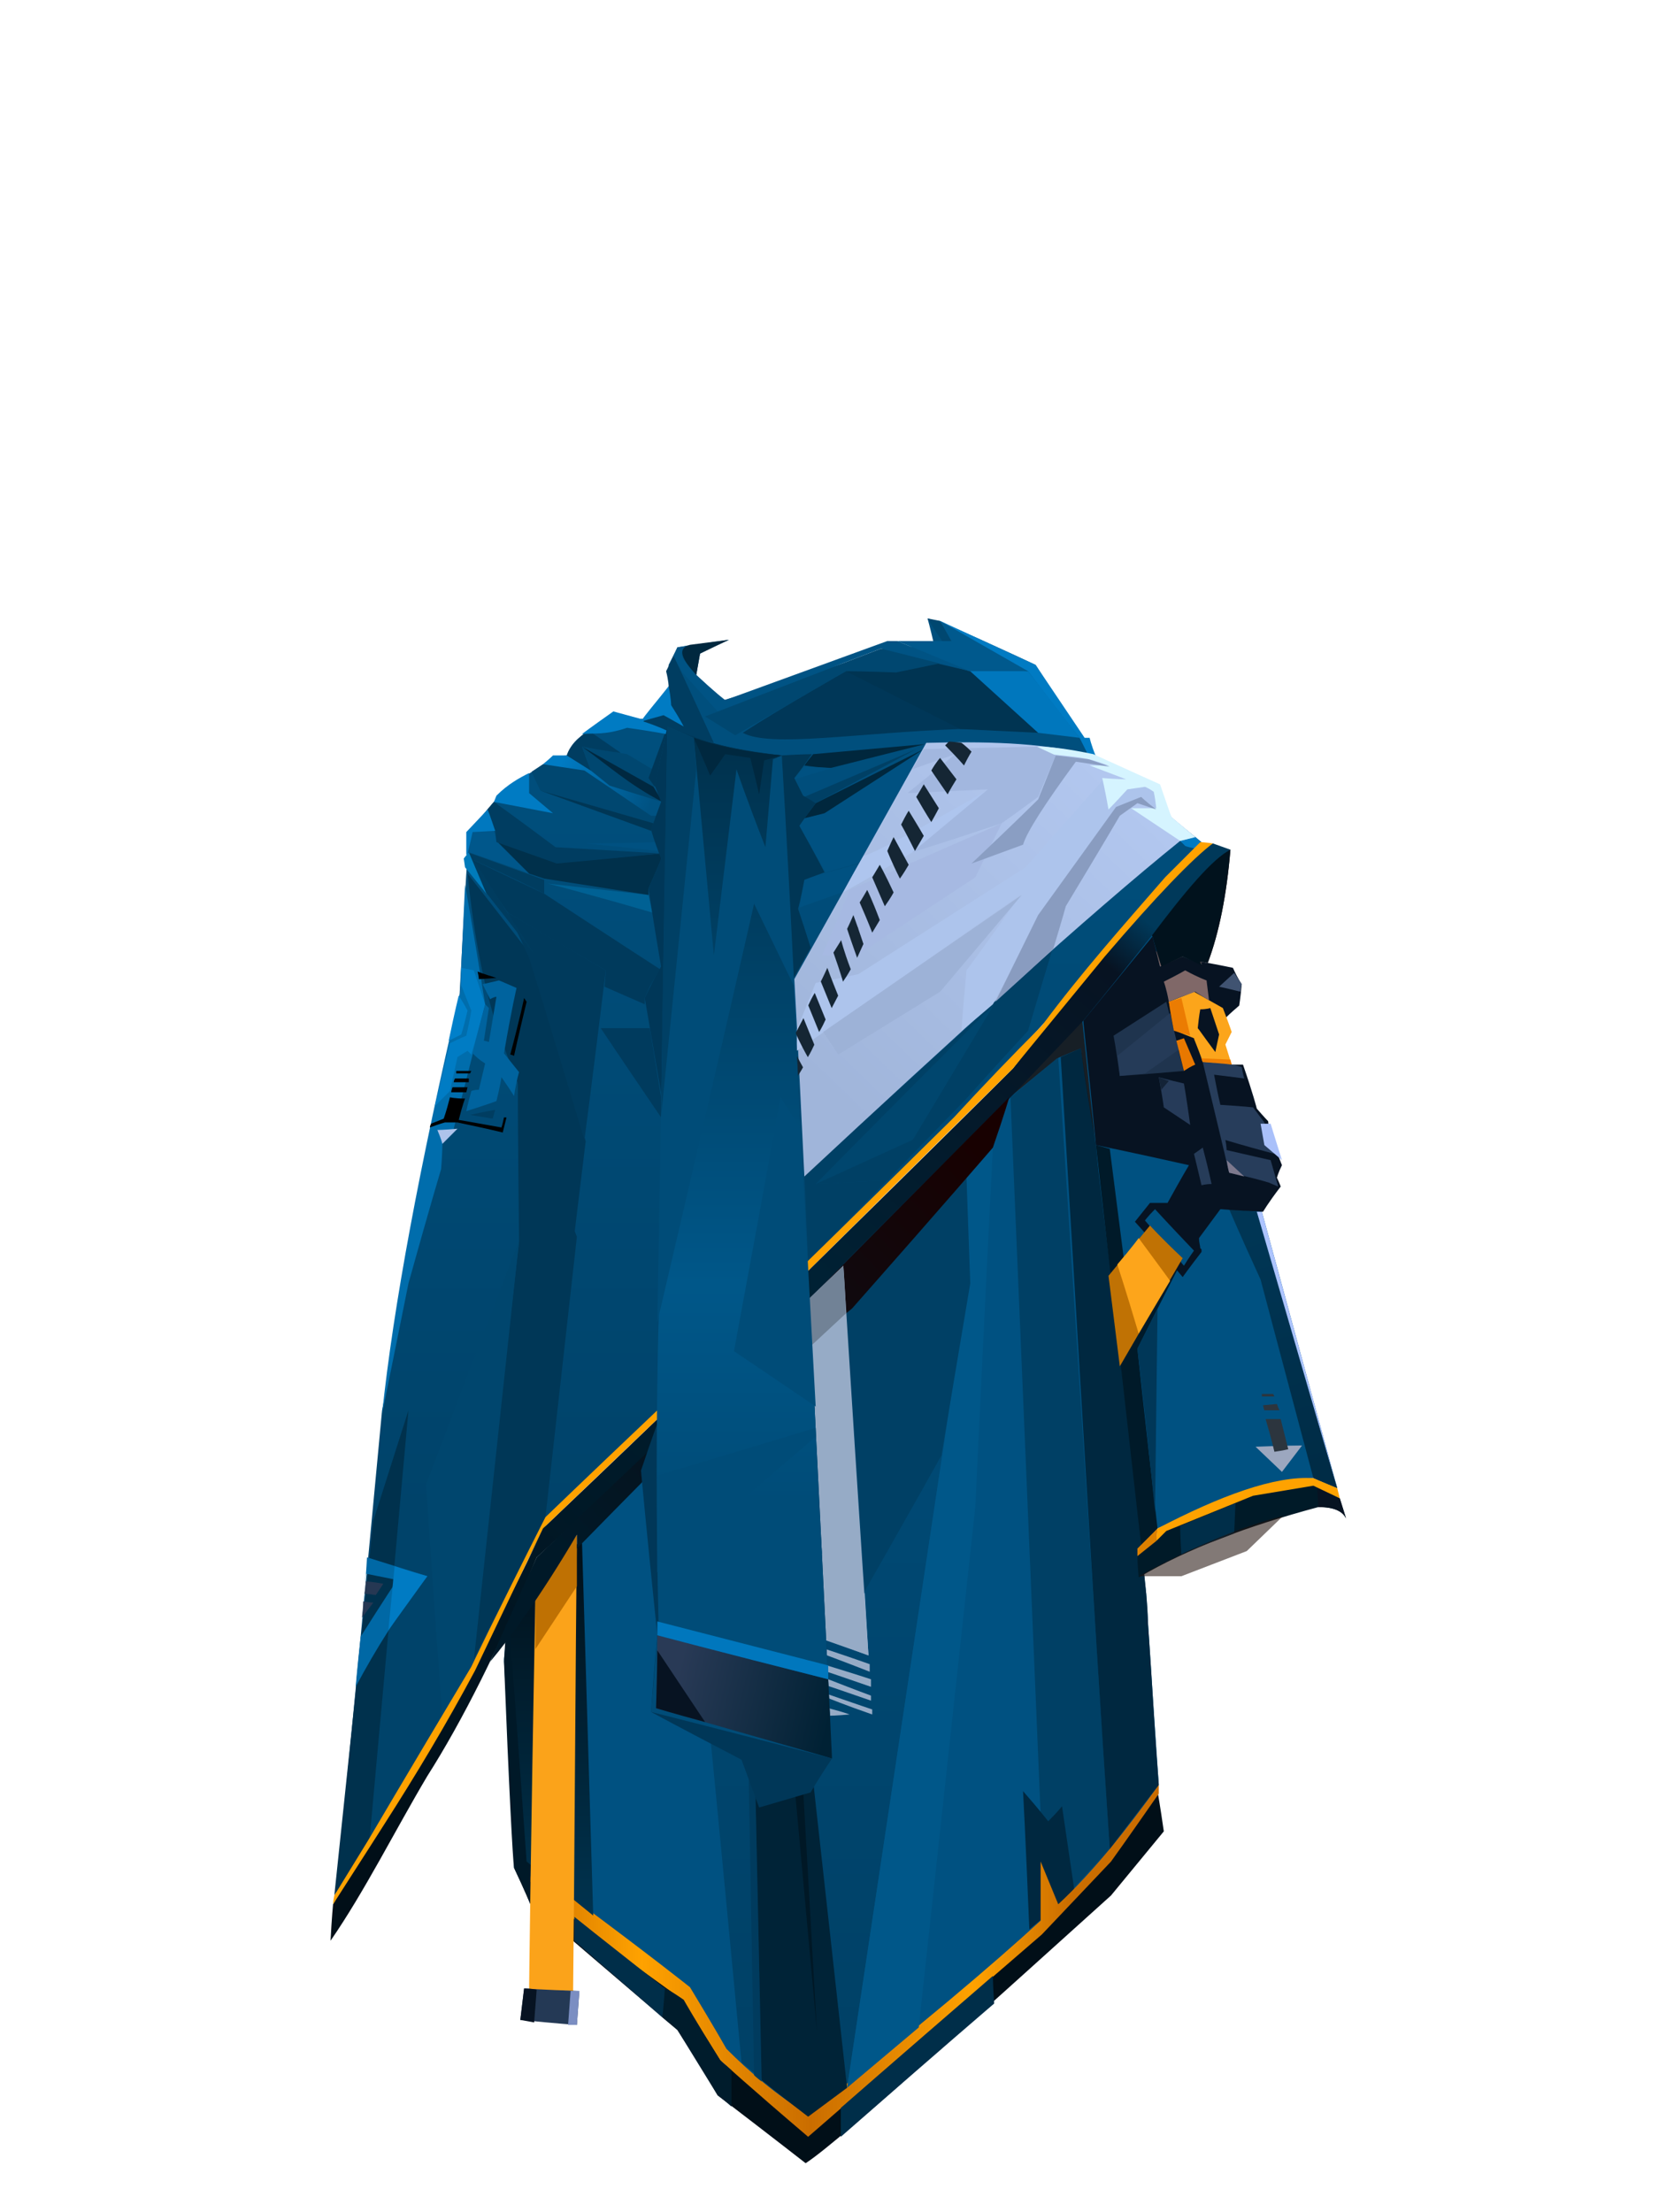 <?xml version="1.0" encoding="UTF-8"?><svg width="1320px" height="1760px" viewBox="0 0 1320 1760" version="1.1" xmlns="http://www.w3.org/2000/svg" xmlns:xlink="http://www.w3.org/1999/xlink"><defs><linearGradient x1="50%" y1="9%" x2="50%" y2="68%" id="id-96475"><stop stop-color="#004F7D" offset="0%"></stop><stop stop-color="#00436A" offset="100%"></stop></linearGradient><linearGradient x1="9%" y1="40%" x2="95%" y2="59%" id="id-96476"><stop stop-color="#007BC3" offset="0%"></stop><stop stop-color="#005282" offset="100%"></stop></linearGradient><linearGradient x1="75%" y1="5%" x2="8%" y2="80%" id="id-96477"><stop stop-color="#B2C7EF" offset="0%"></stop><stop stop-color="#A0B5DA" offset="100%"></stop></linearGradient><linearGradient x1="50%" y1="0%" x2="50%" y2="100%" id="id-96478"><stop stop-color="#004C79" offset="0%"></stop><stop stop-color="#004065" offset="100%"></stop></linearGradient><linearGradient x1="100%" y1="50%" x2="0%" y2="50%" id="id-96479"><stop stop-color="#CA6D00" offset="0%"></stop><stop stop-color="#CA6D00" offset="14%"></stop><stop stop-color="#FFA200" offset="29%"></stop><stop stop-color="#CA6D00" offset="54%"></stop><stop stop-color="#FFA200" offset="80%"></stop><stop stop-color="#CA6D00" offset="100%"></stop></linearGradient><linearGradient x1="45%" y1="6%" x2="55%" y2="95%" id="id-96480"><stop stop-color="#003655" offset="0%"></stop><stop stop-color="#002C46" offset="100%"></stop></linearGradient><linearGradient x1="50%" y1="0%" x2="50%" y2="100%" id="id-96481"><stop stop-color="#010F18" offset="0%"></stop><stop stop-color="#00334F" offset="100%"></stop></linearGradient><linearGradient x1="82%" y1="1%" x2="17%" y2="97%" id="id-96482"><stop stop-color="#00395A" offset="0%"></stop><stop stop-color="#071322" offset="5%"></stop><stop stop-color="#002134" offset="41%"></stop><stop stop-color="#010F18" offset="100%"></stop></linearGradient><linearGradient x1="90%" y1="5%" x2="16%" y2="83%" id="id-96483"><stop stop-color="#180101" offset="0%"></stop><stop stop-color="#001928" offset="100%"></stop></linearGradient><linearGradient x1="50%" y1="0%" x2="50%" y2="75%" id="id-96484"><stop stop-color="#00304B" offset="0%"></stop><stop stop-color="#005789" offset="72%"></stop><stop stop-color="#004C78" offset="100%"></stop></linearGradient><linearGradient x1="100%" y1="60%" x2="10%" y2="45%" id="id-96485"><stop stop-color="#002134" offset="0%"></stop><stop stop-color="#293A56" offset="100%"></stop></linearGradient></defs><g transform=" translate(263,492)" id="id-96486"><g transform=" translate(1,0)" id="id-96487"><path d=" M 0,1049 C 27,770 40,630 40,630 C 81,418 101,312 101,312 C 106,217 109,170 109,170 C 122,154 128,147 128,147 C 144,128 160,124 176,110 C 183,110 187,109 187,109 C 194,89 214,88 227,78 C 241,80 249,80 249,80 C 262,63 269,54 269,54 C 268,43 268,37 268,37 L 275,23 C 302,19 316,17 316,17 C 300,24 293,28 293,28 C 291,39 290,45 290,45 C 305,59 312,65 312,65 C 398,39 441,25 441,25 C 466,22 479,20 479,20 C 476,7 474,0 474,0 C 480,2 483,2 483,2 C 535,25 560,37 560,37 C 590,84 605,108 605,108 C 663,154 692,178 692,178 C 588,302 483,417 379,512 C 299,592 258,633 258,633 C 201,689 172,718 172,718 L 0,1049 Z" fill="url(#id-96475)" id="id-96488"></path><path d=" M 112,830 C 136,608 149,496 149,496 C 148,411 148,368 148,368 L 195,492 L 170,715 L 112,830 Z" fill="#003757" id="id-96489"></path><path d=" M 108,203 C 113,252 121,295 134,333 C 174,438 193,490 193,490 C 199,441 202,416 202,416 L 161,271 C 126,226 108,203 108,203 Z" fill="#003757" id="id-96490"></path><path d=" M 30,972 C 11,1001 2,1016 2,1016 C 23,817 33,718 33,718 L 61,630 L 30,972 Z" fill="#00314D" id="id-96491"></path><path d=" M 28,747 L 76,762 C 53,791 35,820 19,850 C 19,850 20,837 23,810 L 23,810 C 42,780 52,765 52,765 L 27,760 C 26,778 25,791 24,799 C 25,785 27,767 28,747 L 28,747 Z" fill="#0068A5" id="id-96488"></path><path d=" M 50,754 L 45,805 L 76,762 C 58,757 50,754 50,754 Z" fill="#007BC3" id="id-96493"></path><path d=" M 25,782 C 30,783 33,783 33,783 L 24,795 C 25,787 25,782 25,782 Z" fill="#263853" id="id-96494"></path><path d=" M 26,776 C 27,769 27,766 27,766 C 36,767 41,768 41,768 L 35,777 C 29,776 26,776 26,776 Z" fill="#263853" id="id-96495"></path><path d=" M 88,875 C 79,751 75,689 75,689 C 124,560 149,495 149,495 L 113,829 C 96,860 88,875 88,875 Z" fill="#00466E" id="id-96496"></path><path d=" M 201,415 C 172,318 157,270 157,270 C 146,246 140,234 140,234 L 218,280 C 207,370 201,415 201,415 Z" fill="#003A5C" id="id-96497"></path><path d=" M 40,633 C 54,564 61,529 61,529 C 78,468 87,438 87,438 C 88,425 88,418 88,418 C 94,410 97,406 97,406 C 114,340 122,307 122,307 C 112,244 106,212 106,212 L 102,298 C 70,435 49,547 40,633 Z" fill="#006DAC" id="id-96498"></path><g transform=" translate(78,278)" id="id-96499"><path d=" M 25,0 L 35,2 C 41,20 44,29 44,29 C 37,56 33,69 33,69 C 31,67 30,66 30,66 C 25,69 22,71 22,71 C 18,89 16,98 16,98 C 8,106 4,110 4,110 C 12,77 16,60 16,60 C 24,56 29,54 29,54 C 32,41 33,34 33,34 L 25,14 C 25,5 25,0 25,0 Z" fill="#007CC4" id="id-96500"></path><path d=" M 23,22 C 28,30 30,34 30,34 C 27,47 25,53 25,53 L 15,58 C 20,34 23,22 23,22 Z" fill="#0080CA" id="id-96501"></path><path d=" M 0,127 C 8,124 12,123 12,123 C 19,123 22,123 22,123 C 46,128 58,131 58,131 C 60,123 61,119 61,119 C 60,119 59,119 59,119 C 58,124 57,127 57,127 C 35,123 23,121 23,121 C 26,109 28,104 28,104 C 20,104 16,103 16,103 C 13,115 11,120 11,120 L 1,124 C 0,126 0,127 0,127 Z" fill="#000000" id="id-96502"></path><path d=" M 6,129 C 9,136 10,140 10,140 L 22,128 C 11,129 6,129 6,129 Z" fill="#AEC3EB" id="id-96503"></path><path d=" M 32,117 C 45,114 52,113 52,113 L 50,120 C 38,118 32,117 32,117 Z" fill="#003D61" id="id-96504"></path><path d=" M 33,98 C 30,109 29,114 29,114 C 45,109 53,106 53,106 C 56,94 57,87 57,87 C 64,97 67,102 67,102 C 69,89 71,83 71,83 C 63,73 59,68 59,68 C 65,33 69,16 69,16 C 60,12 55,10 55,10 C 47,12 42,13 42,13 C 46,21 48,25 48,25 C 51,23 53,23 53,23 C 49,47 47,59 47,59 C 44,58 43,58 43,58 L 47,32 L 44,29 C 37,55 34,68 34,68 C 40,74 44,76 44,76 L 39,97 C 35,97 33,98 33,98 Z" fill="#00639E" id="id-96505"></path><path d=" M 67,70 C 65,69 64,69 64,69 C 72,39 75,24 75,24 L 77,27 C 70,56 67,70 67,70 Z" fill="#000000" id="id-96506"></path><path d=" M 21,82 C 21,83 21,84 21,84 C 28,84 32,84 32,84 L 33,82 C 25,82 21,82 21,82 Z" fill="#000000" id="id-96507"></path><path d=" M 20,88 C 19,90 19,91 19,91 C 27,91 31,91 31,91 L 31,88 C 24,88 20,88 20,88 Z" fill="#000000" id="id-96508"></path><path d=" M 18,95 C 17,98 17,99 17,99 C 25,99 29,99 29,99 L 30,95 C 22,95 18,95 18,95 Z" fill="#000000" id="id-96509"></path><path d=" M 38,3 C 39,7 39,9 39,9 L 53,8 C 43,5 38,3 38,3 Z" fill="#000000" id="id-96510"></path></g><path d=" M 262,397 C 230,350 214,326 214,326 L 253,326 L 262,381 L 262,397 Z" fill="#003B5E" id="id-96511"></path><path d=" M 249,307 L 217,293 L 218,280 C 166,250 140,234 140,234 C 120,205 110,191 110,191 C 150,210 169,219 169,219 C 230,259 261,279 261,279 L 253,293 L 249,302 C 249,305 249,307 249,307 Z" fill="#003A5C" id="id-96512"></path><path d=" M 169,219 C 169,211 169,208 169,208 L 108,186 L 110,191 C 150,209 169,219 169,219 Z" fill="#003D60" id="id-96513"></path><path d=" M 157,203 C 140,185 131,177 131,177 C 130,171 129,169 129,169 L 111,170 L 109,186 C 141,197 157,203 157,203 Z" fill="#00578B" id="id-96514"></path><path d=" M 107,198 L 106,192 L 109,186 L 161,267 C 125,221 107,198 107,198 Z" fill="#003C5F" id="id-96515"></path><polygon points="123 219 109 186 105 191 106 198" fill="#007BBB" id="id-96516"></polygon><path d=" M 255,234 C 200,218 172,211 172,211 L 252,220 C 254,229 255,234 255,234 Z" fill="#006194" id="id-96517"></path><path d=" M 252,220 L 169,207 L 157,203 C 140,186 131,177 131,177 C 163,189 179,194 179,194 L 262,187 L 262,192 L 252,215 L 252,220 Z" fill="#00304B" id="id-96518"></path><path d=" M 129,146 L 123,153 L 130,169 L 131,178 L 179,195 C 234,190 262,187 262,187 L 178,182 C 146,158 129,146 129,146 Z" fill="#003D61" id="id-96519"></path><path d=" M 258,178 C 221,179 202,179 202,179 L 260,185 C 258,180 258,178 258,178 Z" fill="#005181" id="id-96520"></path><path d=" M 573,264 L 376,443 L 379,512 L 503,384 L 553,328 C 567,285 573,264 573,264 Z" fill="#004065" id="id-96521"></path><path d=" M 130,169 C 126,157 124,152 124,152 L 107,170 L 107,188 L 108,188 L 112,170 L 130,169 Z" fill="#0078BF" id="id-96522"></path><path d=" M 256,163 C 196,146 166,137 166,137 C 161,127 159,122 159,122 C 165,118 168,116 168,116 C 194,119 206,121 206,121 C 202,109 199,102 199,102 C 223,106 235,108 235,108 L 260,123 L 256,134 L 263,146 C 259,157 256,163 256,163 Z" fill="#004770" id="id-96523"></path><polygon points="254 169 166 137 256 163" fill="#003655" id="id-96524"></polygon><path d=" M 176,155 C 145,149 129,146 129,146 L 131,141 C 140,132 149,127 157,123 L 157,139 L 176,155 Z" fill="#007BC3" id="id-96525"></path><path d=" M 168,116 C 173,112 176,109 176,109 L 187,109 C 200,117 206,121 206,121 L 221,133 C 249,142 263,146 263,146 C 260,153 258,157 258,157 C 256,157 254,157 254,157 L 201,121 L 168,116 Z" fill="url(#id-96476)" id="id-96526"></path><path d=" M 263,146 C 236,132 220,117 199,102 L 256,134 L 263,146 Z" fill="#002840" id="id-96527"></path><polygon points="257 134 252 127 267 86" fill="#003758" id="id-96528"></polygon><path d=" M 230,107 L 204,89 C 196,95 189,102 187,109 L 206,121 L 199,102 C 220,106 230,107 230,107 Z" fill="#003D61" id="id-96529"></path><path d=" M 199,92 C 210,91 217,93 235,87 C 256,90 266,92 266,92 C 267,88 268,86 268,86 L 224,74 C 207,86 199,92 199,92 Z" fill="#007BC3" id="id-96530"></path><path d=" M 376,207 C 406,199 420,195 420,195 C 411,210 406,218 406,218 L 372,230 C 375,215 376,207 376,207 Z" fill="#005181" id="id-96531"></path><path d=" M 393,202 C 411,197 421,194 421,194 C 454,134 471,104 471,104 C 418,138 392,155 392,155 L 376,159 L 372,165 C 386,190 393,202 393,202 Z" fill="#005181" id="id-96532"></path><polygon points="376 159 385 147 471 104 392 155" fill="#00273D" id="id-96533"></polygon><path d=" M 385,147 C 379,144 376,142 376,142 L 465,104 L 385,147 Z" fill="#004065" id="id-96534"></path><path d=" M 376,117 C 390,119 397,119 397,119 L 472,100 L 383,108 C 378,114 376,117 376,117 Z" fill="#00273D" id="id-96535"></path><polygon points="368 128 398 119 376 118" fill="#005181" id="id-96536"></polygon><path d=" M 272,30 C 268,38 266,42 266,42 C 268,50 268,54 268,54 C 264,63 250,74 248,82 C 260,86 266,89 266,89 L 304,99 C 283,53 272,30 272,30 Z" fill="#003D61" id="id-96537"></path><path d=" M 268,54 C 270,64 270,69 270,69 C 277,80 280,86 280,86 L 264,77 L 246,82 C 249,77 257,68 268,54 Z" fill="#007BC3" id="id-96538"></path><path d=" M 327,91 C 356,72 409,42 409,42 C 435,33 448,28 448,28 C 487,38 507,42 507,42 C 544,75 562,91 562,91 C 542,89 521,88 500,88 C 417,91 349,103 327,91 Z" fill="#003758" id="id-96539"></path><polygon points="409 42 500 88 562 91 508 42 448 28" fill="#003452" id="id-96540"></polygon><path d=" M 297,78 C 390,42 437,24 437,24 C 462,26 474,27 474,27 L 487,20 C 478,7 474,0 474,0 L 484,2 L 502,32 L 449,43 C 423,42 409,42 409,42 L 321,93 C 305,83 297,78 297,78 Z" fill="#004770" id="id-96541"></path><path d=" M 484,2 C 491,13 494,18 494,18 L 554,42 C 581,78 595,95 595,95 C 599,103 601,107 601,107 C 605,109 608,110 608,110 C 604,100 603,95 603,95 L 599,95 L 560,37 L 484,2 Z" fill="#007BC3" id="id-96542"></path><polygon points="501 39 554 42 595 95 562 91 508 42" fill="#0077BD" id="id-96543"></polygon><polygon points="450 18 507 42 554 42 484 2 493 18" fill="#00598D" id="id-96544"></polygon><path d=" M 508,42 C 461,30 437,24 437,24 C 351,57 307,74 307,74 L 279,43 L 272,30 C 274,25 275,23 275,23 C 282,22 285,21 285,21 C 278,23 277,28 280,33 L 290,45 C 305,59 313,65 313,65 L 442,18 L 450,18 C 489,34 508,42 508,42 Z" fill="#005384" id="id-96545"></path><path d=" M 293,28 L 290,45 C 279,33 274,24 285,21 L 316,17 L 293,28 Z" fill="#00283F" id="id-96546"></path><path d=" M 385,450 C 424,448 443,447 443,447 L 527,307 C 432,402 385,450 385,450 Z" fill="#00466E" id="id-96547"></path><path d=" M 385,450 L 464,414 L 443,447 C 404,449 385,450 385,450 Z" fill="#004065" id="id-96548"></path><path d=" M 503,384 C 520,337 528,313 528,313 C 558,280 573,264 573,264 L 554,328 C 520,365 503,384 503,384 Z" fill="#004065" id="id-96549"></path><path d=" M 691,178 C 688,182 687,183 687,183 C 681,182 679,181 679,181 C 676,178 675,177 675,177 L 687,174 C 690,176 691,178 691,178 Z" fill="#007AC1" id="id-96550"></path><path d=" M 376,444 C 371,339 368,287 368,287 C 438,162 473,99 473,99 C 517,98 562,98 607,109 C 617,115 623,118 623,118 C 645,127 657,132 657,132 L 668,158 L 687,174 L 675,177 C 603,235 493,335 376,444 Z" fill="url(#id-96477)" id="id-96551"></path><path d=" M 385,290 C 375,315 370,327 370,327 C 370,338 370,344 370,344 C 489,261 548,220 548,220 C 520,260 505,280 505,280 C 502,312 501,328 501,328 C 518,314 526,307 526,307 C 551,261 563,238 563,238 C 604,179 625,150 625,150 C 638,145 644,142 644,142 L 656,152 L 656,132 L 614,128 L 552,198 L 419,283 C 396,288 385,290 385,290 Z" fill="#ADC4EC" id="id-96552"></path><path d=" M 618,152 C 615,135 613,127 613,127 C 626,128 632,128 632,128 L 603,117 C 613,117 618,117 618,117 C 612,115 607,113 602,112 C 594,110 580,109 572,108 L 561,102 C 572,102 587,104 606,108 C 641,124 659,132 659,132 L 668,158 L 687,174 C 679,176 675,177 675,177 L 636,151 C 649,151 656,151 656,151 C 655,142 654,138 654,138 C 650,135 647,134 647,134 L 633,136 C 623,147 618,152 618,152 Z" fill="#D5F4FF" id="id-96553"></path><path d=" M 574,263 C 581,240 584,229 584,229 C 613,181 627,157 627,157 L 641,147 L 656,152 C 648,146 644,142 644,142 L 624,150 L 562,236 L 528,305 C 559,277 574,263 574,263 Z" fill="#899CC0" id="id-96554"></path><path d=" M 390,268 C 407,269 415,270 415,270 C 480,227 512,206 512,206 C 526,177 533,163 533,163 L 412,216 C 398,251 390,268 390,268 Z" fill="#A6B9E2" id="id-96555"></path><path d=" M 423,189 C 412,208 407,218 407,218 C 474,180 522,150 549,128 L 561,114 C 480,161 434,186 423,189 Z" fill="#AEC5EE" id="id-96556"></path><path d=" M 458,139 C 483,119 496,108 496,108 C 473,116 462,120 462,120 C 468,109 471,104 471,104 L 561,102 L 576,109 L 562,142 C 543,156 533,163 533,163 C 485,179 462,186 462,186 L 522,136 C 480,138 458,139 458,139 Z" fill="#A2B7DF" id="id-96557"></path><path d=" M 403,347 L 484,297 C 527,246 549,220 549,220 L 391,329 L 403,347 Z" fill="#9DB2D7" id="id-96558"></path><path d=" M 550,180 C 523,190 509,195 509,195 C 545,161 562,144 562,144 L 576,109 L 602,112 C 614,116 619,118 619,118 L 592,114 C 567,148 553,170 550,180 Z" fill="#8A9EC3" id="id-96559"></path><path d=" M 415,238 C 413,242 412,244 412,244 L 419,247 C 416,241 415,238 415,238 Z" fill="#152634" id="id-96560"></path><path d=" M 426,216 C 422,223 420,226 420,226 C 427,242 430,250 430,250 L 436,240 C 430,224 426,216 426,216 Z" fill="#152634" id="id-96561"></path><path d=" M 440,229 C 445,222 447,218 447,218 C 440,203 436,196 436,196 L 430,206 C 437,222 440,229 440,229 Z" fill="#152634" id="id-96562"></path><path d=" M 452,207 C 445,193 442,185 442,185 C 445,178 447,174 447,174 L 459,196 C 455,203 452,207 452,207 Z" fill="#152634" id="id-96563"></path><path d=" M 453,164 C 457,156 459,153 459,153 C 467,166 471,173 471,173 L 464,185 C 457,171 453,164 453,164 Z" fill="#152634" id="id-96564"></path><path d=" M 465,142 C 473,156 477,162 477,162 C 481,155 483,151 483,151 L 471,132 C 467,139 465,142 465,142 Z" fill="#152634" id="id-96565"></path><path d=" M 490,140 C 481,127 477,121 477,121 C 481,114 484,111 484,111 L 497,128 C 492,136 490,140 490,140 Z" fill="#152634" id="id-96566"></path><path d=" M 503,117 C 507,109 509,106 509,106 C 504,101 501,99 501,99 C 494,98 491,98 491,98 L 488,101 C 498,111 503,117 503,117 Z" fill="#152634" id="id-96567"></path><path d=" M 678,221 C 687,208 700,196 715,184 C 712,220 706,250 697,274 L 691,273 L 692,275 L 677,269 L 659,277 C 655,261 653,253 653,253 L 651,250 L 678,221 Z" fill="#2F1A14" id="id-96526"></path></g><g transform=" translate(138,221)" id="id-96569"><path d=" M 521,707 C 514,606 511,555 511,555 C 508,530 507,517 507,517 C 516,508 520,503 520,503 C 566,482 611,463 644,463 L 663,471 C 623,324 603,251 603,251 L 540,0 L 3,577 L 0,607 C 6,718 8,773 8,773 C 99,836 144,868 144,868 C 167,904 178,922 178,922 L 241,973 C 325,909 382,862 413,833 C 463,786 509,732 521,707 Z" fill="#005181" id="id-96570"></path><path d=" M 189,928 C 172,748 163,657 163,657 C 298,397 366,267 366,267 L 369,310 L 273,948 L 242,971 C 207,943 189,928 189,928 Z" fill="url(#id-96478)" id="id-96571"></path><path d=" M 8,773 C 17,792 21,802 21,802 C 99,869 138,902 138,902 C 160,936 170,954 170,954 C 217,990 240,1008 240,1008 C 267,991 404,866 483,795 C 511,761 525,744 525,744 C 522,723 520,712 520,712 C 496,749 483,767 483,767 C 445,806 426,826 426,826 C 303,932 242,984 242,984 C 196,946 173,927 173,927 C 153,894 143,878 143,878 L 72,826 C 51,806 30,788 8,773 Z" fill="#010F18" id="id-96572"></path><path d=" M 482,758 L 441,128 L 403,160 C 419,541 427,731 427,731 L 435,809 C 467,775 482,758 482,758 Z" fill="#004065" id="id-96573"></path><path d=" M 418,822 C 415,749 413,712 413,712 C 427,728 433,736 433,736 C 441,728 444,724 444,724 L 454,792 C 430,812 418,822 418,822 Z" fill="#002840" id="id-96574"></path><path d=" M 8,773 C 40,790 56,798 56,798 C 118,844 148,868 148,868 C 168,901 177,917 177,917 C 196,936 217,954 242,969 C 329,901 390,849 427,815 C 427,784 427,768 427,768 L 441,802 C 469,776 495,743 521,707 L 521,714 C 496,750 483,768 483,768 C 446,807 428,826 428,826 C 304,933 242,987 242,987 C 195,947 172,926 172,926 C 152,894 142,878 142,878 L 70,826 C 29,791 8,773 8,773 Z" fill="url(#id-96479)" id="id-96575"></path><path d=" M 390,881 C 389,866 389,859 389,859 C 308,929 268,964 268,964 L 268,987 C 349,916 390,881 390,881 Z" fill="#002E49" id="id-96576"></path><path d=" M 181,963 L 181,934 L 172,926 C 152,894 143,878 143,878 C 133,871 127,868 127,868 L 126,892 L 138,902 L 170,954 C 178,960 181,963 181,963 Z" fill="#001C2C" id="id-96577"></path><path d=" M 128,869 C 127,884 126,892 126,892 C 80,852 56,831 56,831 C 56,818 56,812 56,812 L 71,824 L 128,869 Z" fill="#002E49" id="id-96578"></path><path d=" M 205,943 C 201,940 199,938 199,938 L 194,662 L 199,663 C 203,850 205,943 205,943 Z" fill="#003B5E" id="id-96579"></path><path d=" M 205,942 C 201,756 199,663 199,663 C 228,672 243,677 243,677 C 263,858 273,948 273,948 L 242,971 C 217,952 205,942 205,942 Z" fill="#002337" id="id-96580"></path><path d=" M 228,673 C 242,826 249,903 249,903 L 236,675 C 231,674 228,673 228,673 Z" fill="#001826" id="id-96581"></path><path d=" M 273,948 C 311,916 330,900 330,900 L 375,486 C 384,296 389,200 389,200 L 368,224 L 369,310 C 305,735 273,948 273,948 Z" fill="#005789" id="id-96582"></path><path d=" M 482,758 L 521,707 C 516,644 514,583 507,517 L 490,374 L 480,302 C 474,233 471,198 471,198 L 459,121 L 443,128 C 456,340 467,536 482,758 Z" fill="#002840" id="id-96583"></path><path d=" M 512,579 C 504,562 500,553 500,553 L 467,166 C 480,285 494,377 507,517 C 511,553 513,573 512,579 Z" fill="#002840" id="id-96584"></path><path d=" M 507,517 C 516,508 520,503 520,503 C 509,408 504,360 504,360 C 527,314 539,291 539,291 C 508,288 493,287 493,287 L 482,201 L 471,198 L 507,517 Z" fill="#001A29" id="id-96585"></path><path d=" M 518,490 L 520,328 L 504,360 C 514,446 518,490 518,490 Z" fill="#003758" id="id-96586"></path><path d=" M 644,463 C 616,358 602,305 602,305 C 585,268 577,249 577,249 L 599,251 L 663,471 C 650,466 644,463 644,463 Z" fill="url(#id-96480)" id="id-96587"></path><polygon points="663 471 599 251 603 251" fill="#ADC4FF" id="id-96588"></polygon><path d=" M 635,437 L 619,458 L 598,438 C 622,437 635,437 635,437 Z" fill="#9CA7BF" id="id-96589"></path><path d=" M 613,442 C 620,441 624,440 624,440 C 620,424 618,416 618,416 L 606,416 C 611,433 613,442 613,442 Z" fill="#2C353E" id="id-96590"></path><path d=" M 617,409 C 609,409 605,409 605,409 C 604,406 604,405 604,405 L 615,404 C 616,407 617,409 617,409 Z" fill="#2C353E" id="id-96591"></path><path d=" M 613,398 C 606,398 603,398 603,398 C 603,397 603,396 603,396 L 612,396 C 613,398 613,398 613,398 Z" fill="#2C353E" id="id-96592"></path><path d=" M 505,542 C 504,531 504,525 504,525 L 525,505 L 598,474 L 645,468 L 665,479 L 670,495 C 667,489 660,486 648,486 C 592,501 544,519 505,542 Z" fill="#001A28" id="id-96593"></path><path d=" M 519,513 C 520,506 520,503 520,503 L 504,519 L 504,525 L 519,513 Z" fill="#DC8000" id="id-96594"></path><path d=" M 539,524 C 538,509 538,501 538,501 C 567,489 582,483 582,483 L 581,507 C 555,517 540,522 539,524 Z" fill="#002E49" id="id-96595"></path><path d=" M 648,486 L 647,470 L 665,479 L 670,495 C 667,489 660,486 648,486 Z" fill="#071322" id="id-96596"></path><path d=" M 519,513 L 520,503 C 570,477 613,461 644,463 L 663,471 L 665,479 L 644,469 L 596,477 L 527,505 L 519,513 Z" fill="#FFA200" id="id-96597"></path><path d=" M 287,553 C 328,481 348,445 348,445 L 371,308 L 368,224 C 307,293 277,328 277,328 L 272,332 C 282,479 287,553 287,553 Z" fill="#004065" id="id-96598"></path><path d=" M 287,554 L 266,595 L 290,604 C 288,571 287,554 287,554 Z" fill="#A4BBD9" id="id-96599"></path><path d=" M 291,611 C 291,615 291,617 291,617 C 268,608 257,604 257,604 L 256,599 C 280,607 291,611 291,611 Z" fill="#96ABC6" id="id-96600"></path><path d=" M 292,623 C 292,627 292,629 292,629 C 269,621 257,617 257,617 L 257,612 C 280,619 292,623 292,623 Z" fill="#96ABC6" id="id-96601"></path><path d=" M 292,636 C 292,639 292,640 292,640 C 269,632 257,628 257,628 L 258,623 C 281,632 292,636 292,636 Z" fill="#96ABC6" id="id-96602"></path><path d=" M 293,647 C 293,650 293,651 293,651 C 270,643 258,638 258,638 L 258,635 C 281,643 293,647 293,647 Z" fill="#96ABC6" id="id-96603"></path><path d=" M 275,651 C 264,652 259,652 259,652 L 258,646 C 270,649 275,651 275,651 Z" fill="#96ABC6" id="id-96604"></path><path d=" M 8,773 C 17,792 21,802 21,802 C 23,640 24,559 24,559 C 9,582 1,593 1,593 L 0,609 C 4,711 7,766 8,773 Z" fill="#001928" id="id-96605"></path><path d=" M 71,811 L 18,768 C 9,641 4,577 4,577 L 62,511 C 68,711 71,811 71,811 Z" fill="url(#id-96481)" id="id-96606"></path><path d=" M 460,98 L 470,192 C 462,145 459,121 459,121 L 440,129 L 400,162 C 440,120 460,98 460,98 Z" fill="#200C03" fill-opacity="0.721" id="id-96607"></path><g transform=" translate(13,508)" id="id-96608"><path d=" M 7,362 L 42,363 C 43,280 44,91 45,0 L 12,50 C 8,258 7,362 7,362 Z" fill="#FBA31A" id="id-96609"></path><path d=" M 12,91 L 45,41 L 45,0 L 12,51 C 12,77 12,91 12,91 Z" fill="#BF7103" id="id-96610"></path><path d=" M 3,361 C 1,378 0,386 0,386 C 30,389 45,390 45,390 L 47,363 C 17,362 3,361 3,361 Z" fill="#243955" id="id-96611"></path><path d=" M 13,362 L 11,388 L 0,386 L 3,361 C 9,361 13,362 13,362 Z" fill="#071322" id="id-96612"></path><path d=" M 38,390 L 40,363 L 47,363 L 45,390 C 41,390 38,390 38,390 Z" fill="#7B8EC2" id="id-96613"></path></g><path d=" M 505,541 C 528,541 539,541 539,541 L 591,521 L 620,493 C 589,501 553,515 505,541 Z" fill="#23120E" fill-opacity="0.565" id="id-96614"></path></g><path d=" M 416,236 C 413,243 411,247 411,247 C 416,262 419,270 419,270 L 424,259 C 419,244 416,236 416,236 Z" fill="#152634" id="id-96561"></path><path d=" M 406,257 C 402,263 400,267 400,267 C 406,282 408,290 408,290 L 414,280 C 408,264 406,257 406,257 Z" transform=" translate(407,273) rotate(-179) translate(-407,-273)" fill="#152634" id="id-96561"></path><path d=" M 399,310 C 402,303 404,299 404,299 C 398,285 395,278 395,278 L 390,288 C 396,302 399,310 399,310 Z" transform=" translate(397,294) rotate(-179) translate(-397,-294)" fill="#152634" id="id-96562"></path><path d=" M 389,330 C 383,316 380,309 380,309 C 383,302 385,299 385,299 L 394,320 C 391,327 389,330 389,330 Z" transform=" translate(387,314) rotate(-179) translate(-387,-314)" fill="#152634" id="id-96563"></path><path d=" M 369,329 C 372,322 374,319 374,319 C 381,331 384,338 384,338 L 378,350 C 372,336 369,329 369,329 Z" transform=" translate(377,334) rotate(-179) translate(-377,-334)" fill="#152634" id="id-96564"></path><path d=" M 360,349 C 367,361 370,368 370,368 C 374,361 375,357 375,357 L 366,339 C 362,345 360,349 360,349 Z" transform=" translate(368,353) rotate(-179) translate(-368,-353)" fill="#152634" id="id-96565"></path><g transform=" translate(599,184)" id="id-96621"><path d=" M 55,69 C 59,84 61,92 61,93 L 61,93 L 61,93 C 73,87 79,85 79,85 C 86,88 91,90 93,91 L 93,91 C 94,91 94,91 94,91 C 93,89 93,89 93,89 C 110,92 119,94 119,94 C 123,103 126,107 126,107 C 125,118 124,124 124,124 C 117,130 114,133 114,133 C 109,146 110,159 118,171 C 124,171 127,171 127,171 C 135,194 138,206 138,206 C 144,213 147,216 147,216 C 148,227 153,238 158,251 C 155,257 154,261 154,261 C 156,265 157,268 157,268 C 147,281 143,288 143,288 C 120,287 109,286 109,286 L 92,309 C 92,313 93,315 93,317 L 94,318 C 94,318 94,319 94,319 L 94,319 C 94,320 94,320 94,320 C 84,333 79,340 79,340 C 54,310 41,296 41,296 C 49,286 53,281 53,281 C 62,281 67,281 67,281 C 78,261 84,251 84,251 C 35,240 10,235 10,235 C 4,172 0,139 0,136 L 0,136 C 0,136 0,136 0,136 C 37,91 55,69 55,69 Z M 57,286 C 51,292 49,295 49,295 L 80,331 C 85,323 88,319 88,319 C 67,297 57,286 57,286 Z" fill="#071322" id="id-96488"></path><path d=" M 102,266 C 97,266 94,267 94,267 C 90,250 88,242 88,242 L 95,237 C 100,256 102,266 102,266 Z" fill="#263C59" id="id-96623"></path><path d=" M 80,186 C 67,183 60,181 60,181 C 63,197 64,205 64,205 L 85,219 C 82,197 80,186 80,186 Z" fill="#263B59" id="id-96624"></path><path d=" M 68,184 L 62,191 L 60,181 C 65,183 68,184 68,184 Z" fill="#132337" id="id-96625"></path><path d=" M 80,176 C 46,179 29,180 29,180 C 26,158 24,148 24,148 L 66,121 C 75,158 80,176 80,176 Z" fill="#1F344E" id="id-96626"></path><path d=" M 76,159 L 49,178 C 36,179 29,180 29,180 C 28,169 27,164 27,164 L 69,130 C 73,149 76,159 76,159 Z" fill="#253B58" id="id-96627"></path><path d=" M 80,176 C 86,172 89,171 89,171 C 83,157 80,150 80,150 L 74,152 C 78,168 80,176 80,176 Z" fill="#E87800" id="id-96628"></path><path d=" M 88,113 C 104,122 111,126 111,126 C 116,139 118,145 118,145 C 115,151 113,155 113,155 L 118,171 C 103,170 95,169 95,169 C 91,157 88,151 88,150 L 88,150 C 88,150 88,150 88,150 C 78,146 73,144 73,144 C 70,129 68,121 68,121 C 81,116 88,113 88,113 L 88,113 L 88,113 Z M 101,126 C 101,126 98,127 93,127 C 93,127 92,132 91,142 C 91,142 91,142 91,142 L 91,142 C 92,143 96,149 105,161 C 105,161 106,156 108,147 L 108,147 Z" fill="#FCA51B" id="id-96488"></path><path d=" M 94,166 L 117,167 L 118,171 L 95,169 C 94,167 94,166 94,166 Z" fill="#EE7E01" id="id-96630"></path><path d=" M 85,148 L 72,144 C 69,129 68,121 68,121 L 78,118 L 85,148 Z" fill="#EB7C02" id="id-96631"></path><path d=" M 68,121 C 66,110 64,105 64,105 C 76,99 81,96 81,96 C 92,102 98,104 98,104 L 100,120 L 89,113 C 75,118 68,121 68,121 Z" fill="#806868" id="id-96632"></path><path d=" M 125,113 C 113,110 108,109 108,109 L 120,98 L 126,107 C 125,111 125,113 125,113 Z" fill="#405371" id="id-96633"></path><path d=" M 155,268 C 150,266 148,265 148,265 C 135,261 125,259 116,257 L 95,169 C 111,170 118,171 118,171 C 124,172 126,173 126,173 C 127,179 128,182 128,182 C 112,180 104,179 104,179 C 107,195 109,203 109,203 C 126,204 135,205 135,205 C 141,213 144,217 144,217 C 149,233 152,242 152,242 C 126,235 113,231 113,231 C 114,236 114,239 114,239 L 149,247 C 153,261 155,268 155,268 Z" fill="#273D5B" id="id-96634"></path><path d=" M 114,247 C 115,254 116,257 116,257 L 128,260 L 114,247 Z" fill="#7D798D" id="id-96635"></path><path d=" M 149,218 C 143,218 141,218 141,218 L 144,235 L 158,247 C 152,228 149,218 149,218 Z" fill="#A9C0FA" id="id-96636"></path><path d=" M 94,91 C 93,87 92,84 92,84 C 80,78 74,75 74,75 L 58,81 L 61,93 L 79,85 C 89,89 94,91 94,91 Z" fill="#7D6565" id="id-96637"></path><path d=" M 29,411 C 62,354 79,325 79,325 C 61,308 53,299 53,299 L 20,339 C 26,387 29,411 29,411 Z" fill="#C07204" id="id-96638"></path><path d=" M 27,330 C 39,316 44,309 44,309 C 61,332 69,343 69,343 L 44,385 C 33,348 27,330 27,330 Z" fill="#FDA51B" id="id-96639"></path><path d=" M 80,30 C 89,17 108,-2 117,0 C 114,36 108,66 99,90 L 93,89 L 94,92 L 79,85 L 62,93 C 57,77 55,69 55,69 L 53,66 L 80,30 Z" fill="#01121D" id="id-96526"></path></g><path d=" M 0,1052 C 1,1033 2,1023 2,1023 C 85,888 140,788 169,724 C 229,667 259,638 259,638 C 340,558 380,519 380,519 C 489,412 543,358 543,358 C 613,268 656,216 672,204 C 687,189 697,181 702,179 L 716,184 C 702,191 680,217 653,253 C 617,298 599,320 599,320 C 561,360 542,380 542,380 C 434,487 381,541 381,541 C 300,620 259,660 259,660 L 164,747 C 134,819 105,877 77,921 C 52,963 27,1013 0,1052 Z" fill="url(#id-96482)" id="id-96641"></path><path d=" M 702,179 C 695,178 692,178 692,178 C 673,197 664,206 664,206 C 631,244 598,281 566,324 C 542,348 519,372 496,397 C 418,474 379,512 379,512 C 300,591 260,630 260,630 C 200,687 171,715 171,715 C 131,794 112,834 112,834 C 57,926 30,972 30,972 L 3,1016 C 2,1021 2,1023 2,1023 C 29,981 43,959 43,959 C 68,920 92,880 115,837 L 169,724 L 260,637 L 379,520 C 488,412 543,358 543,358 L 616,269 C 657,221 686,191 702,179 Z" fill="#FFA200" id="id-96642"></path><path d=" M 127,830 C 143,811 167,778 196,729 C 196,736 196,740 196,740 C 242,693 265,670 265,670 C 365,590 415,549 415,549 C 490,464 527,421 527,421 C 536,395 540,381 540,381 L 381,541 L 164,747 C 139,802 127,830 127,830 Z" fill="url(#id-96483)" id="id-96643"></path><path d=" M 428,825 L 394,813 C 385,632 381,541 381,541 L 408,515 C 421,722 428,825 428,825 Z" fill="#96ABC6" id="id-96644"></path><path d=" M 410,553 L 382,579 L 381,541 L 408,515 C 410,541 410,553 410,553 Z" fill="#718296" id="id-96645"></path><g transform=" translate(247,86)" id="id-96646"><path d=" M 152,821 C 140,839 135,848 135,848 C 108,856 94,860 94,860 L 80,822 C 32,797 8,784 8,784 C 11,743 13,723 13,723 C 4,636 0,592 0,592 C 9,565 14,552 14,552 C 14,477 14,439 14,439 C 16,349 18,303 18,303 C 8,245 3,216 3,216 C 11,199 16,191 16,191 C 9,150 6,129 6,129 C 13,113 16,105 16,105 C 10,90 8,82 8,82 C 13,68 16,60 16,60 L 11,47 L 21,0 C 45,10 70,19 112,23 C 139,555 152,821 152,821 Z" fill="#003758" id="id-96647"></path><path d=" M 112,23 C 128,22 136,22 136,22 C 127,35 122,41 122,41 C 127,51 129,55 129,55 C 136,59 139,61 139,61 C 130,73 126,79 126,79 C 140,104 146,116 146,116 C 135,120 130,122 130,122 C 127,138 125,145 125,145 C 132,166 135,176 135,176 L 121,201 C 115,82 112,23 112,23 Z" fill="#003655" id="id-96648"></path><path d=" M 152,821 C 56,796 8,784 8,784 C 12,737 14,713 14,713 C 12,634 12,553 14,471 C 18,157 21,0 21,0 C 41,10 68,18 112,23 C 139,555 152,821 152,821 Z" fill="url(#id-96484)" id="id-96649"></path><path d=" M 13,723 L 149,758 C 151,800 152,821 152,821 L 12,781 C 13,743 13,723 13,723 Z" fill="url(#id-96485)" id="id-96650"></path><path d=" M 12,781 C 13,750 13,735 13,735 L 51,792 C 25,785 12,781 12,781 Z" fill="#071322" id="id-96651"></path><path d=" M 13,723 C 13,716 13,712 13,712 L 149,747 L 149,758 C 58,735 13,723 13,723 Z" fill="#0077BD" id="id-96652"></path><path d=" M 144,658 C 70,676 34,685 34,685 L 141,610 C 143,642 144,658 144,658 Z" fill="#004C78" id="id-96653"></path><path d=" M 13,673 C 97,601 139,565 139,565 C 139,560 139,558 139,558 L 13,596 C 13,647 13,673 13,673 Z" fill="#004C78" id="id-96654"></path><path d=" M 139,541 C 95,511 74,497 74,497 C 99,362 111,295 111,295 L 127,320 C 135,467 139,541 139,541 Z" fill="#004C78" id="id-96655"></path><path d=" M 13,474 C 65,252 90,141 90,141 L 122,207 C 116,85 112,23 112,23 C 108,25 105,26 105,26 C 101,73 99,96 99,96 C 83,55 76,34 76,34 C 64,133 58,182 58,182 L 42,9 L 21,0 C 16,316 13,474 13,474 Z" fill="#004C78" id="id-96656"></path><path d=" M 16,310 L 44,34 L 42,9 L 21,0 C 17,206 16,310 16,310 Z" fill="#004065" id="id-96657"></path><path d=" M 94,54 L 98,27 L 112,23 C 81,20 58,15 42,9 C 51,29 55,39 55,39 C 63,28 67,22 67,22 L 87,25 C 92,45 94,54 94,54 Z" fill="#00283F" id="id-96658"></path></g></g></svg>